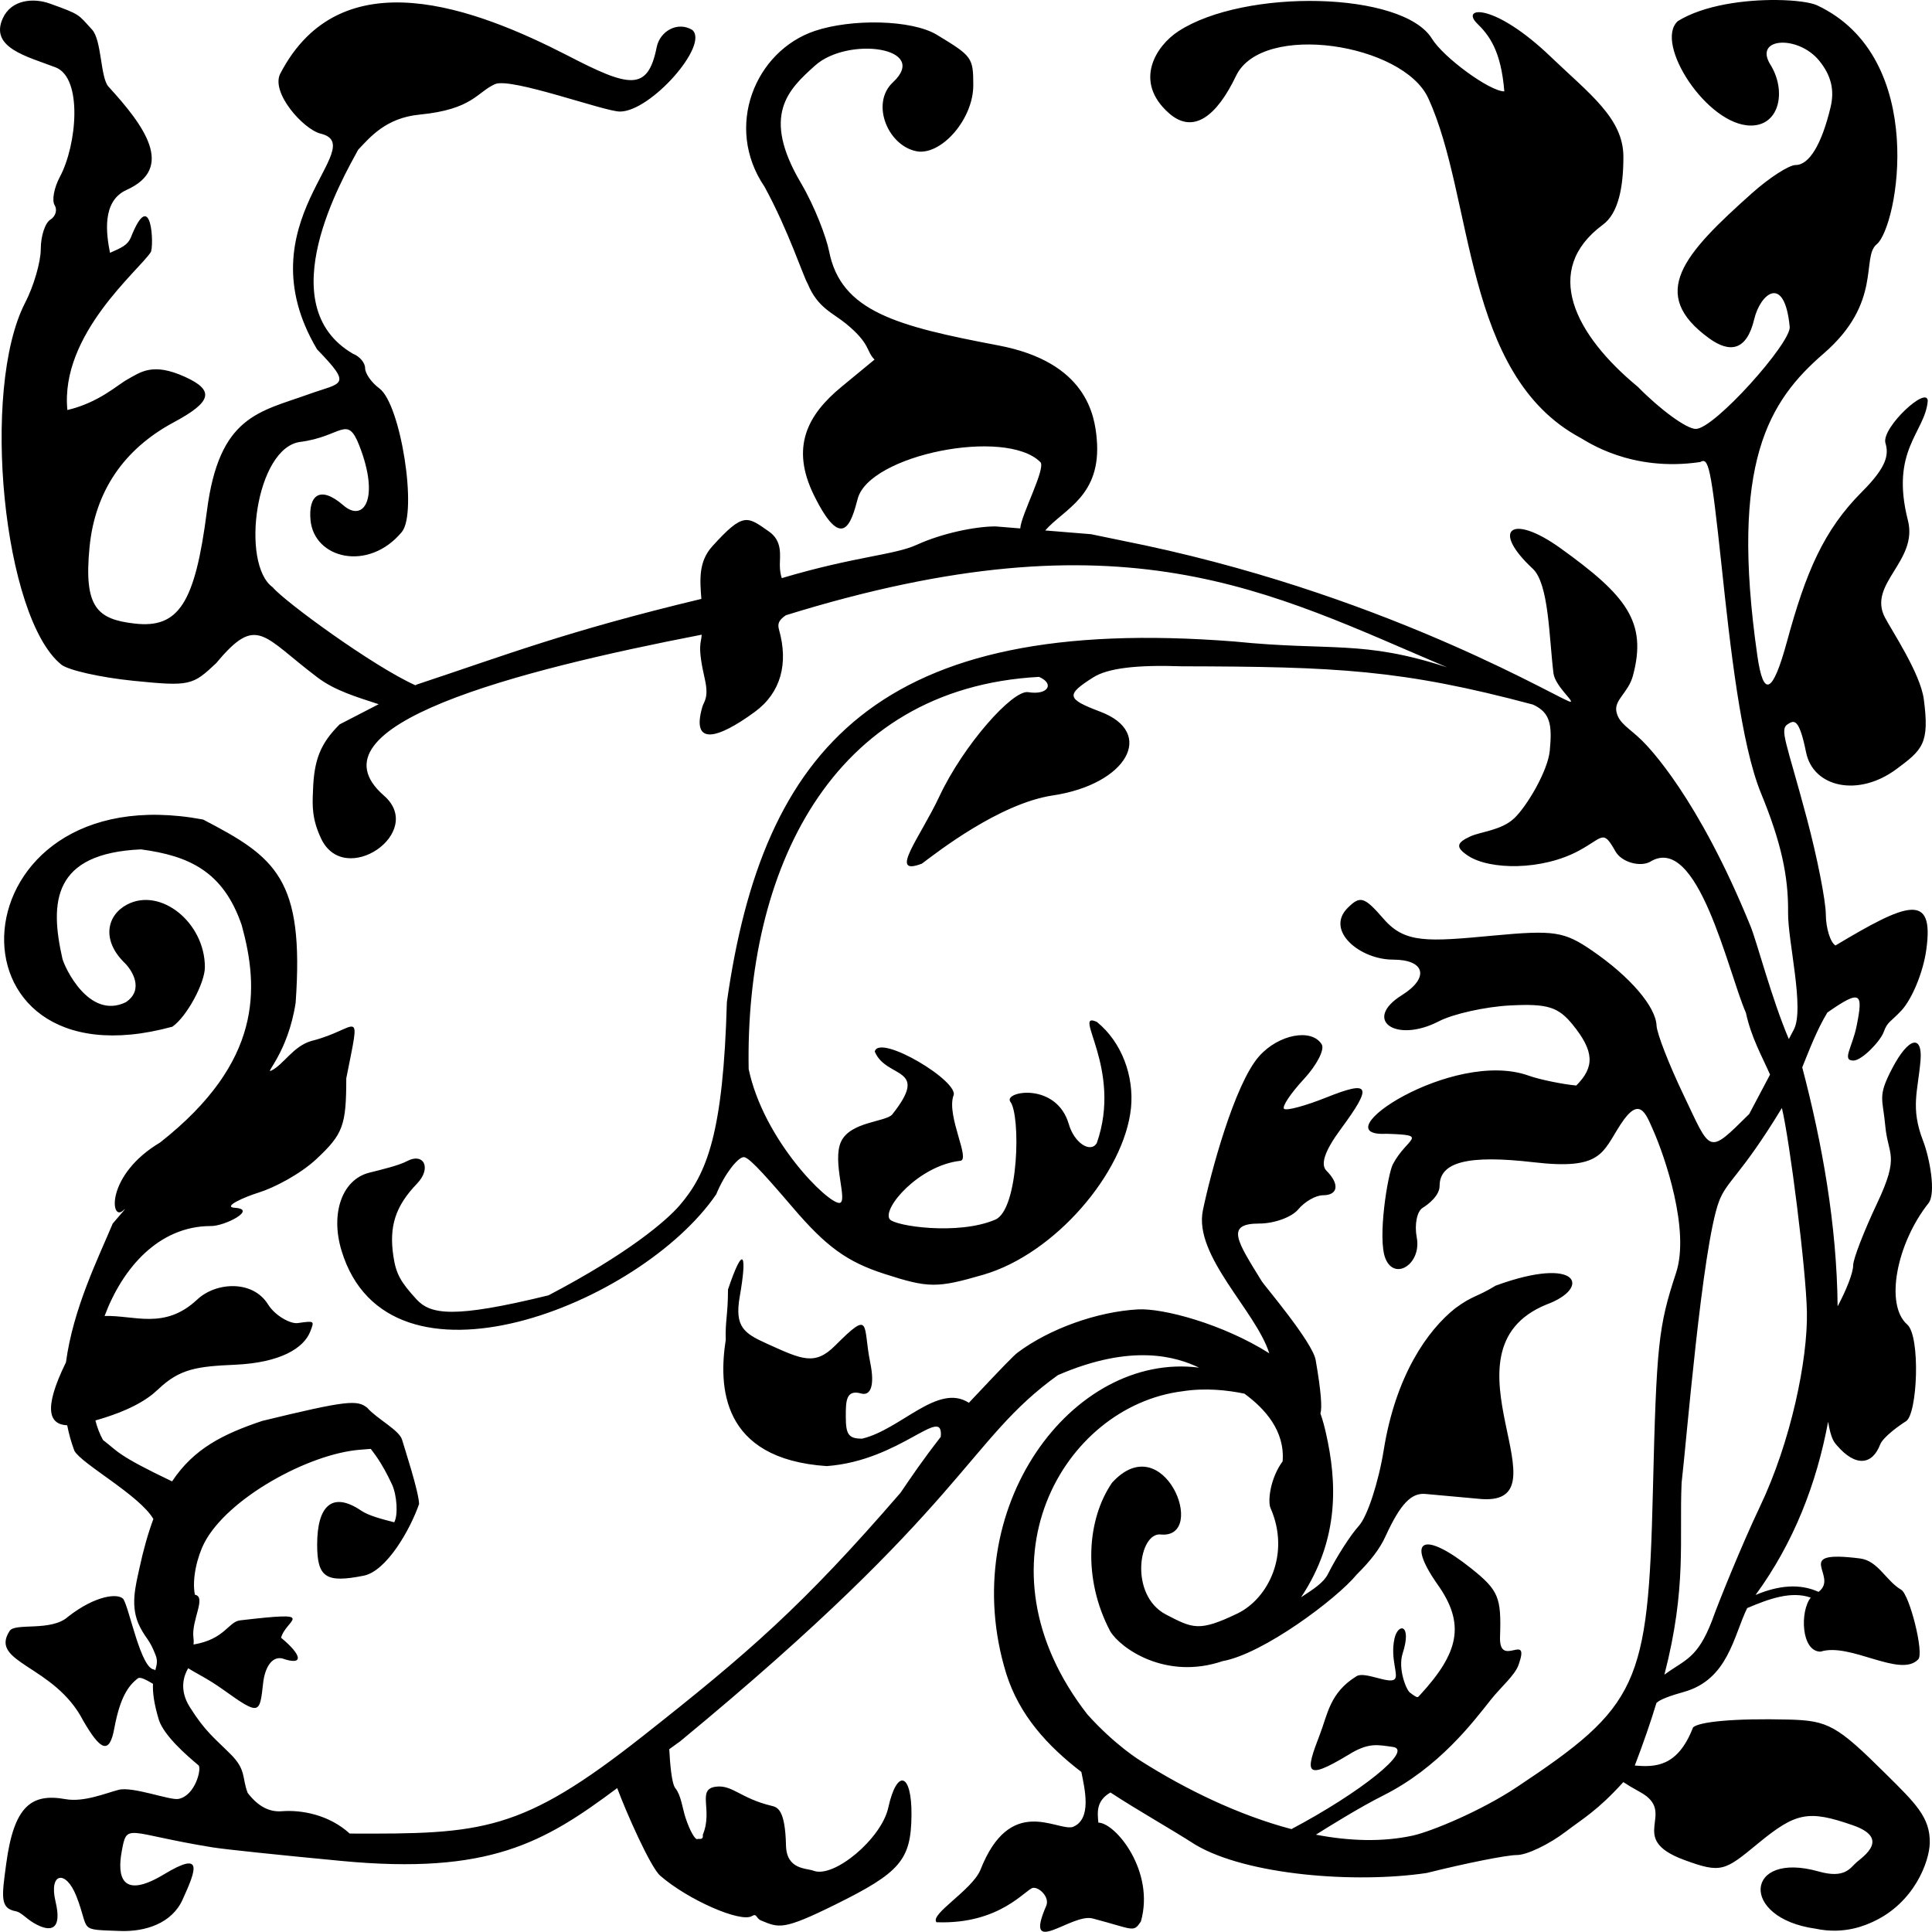 <?xml version="1.0" encoding="UTF-8"?>
<svg version="1.0" xmlns="http://www.w3.org/2000/svg" xmlns:xlink="http://www.w3.org/1999/xlink" x="0px" y="0px" viewBox="0 0 1000 1000">
<path d="M 919.627 0.008 C 903.373 -0.161 881.986 2.52 868.42 10.947 C 855.968 22.312 883.601 64.984 906.258 64.984 C 921.297 64.984 924.705 46.832 916.344 33.443 C 907.513 19.303 930.794 18.047 941.666 31.473 C 947.782 39.025 949.629 46.581 947.52 55.422 C 942.925 74.679 936.447 85.412 929.42 85.412 C 925.973 85.412 915.775 91.998 906.76 100.047 C 871.368 131.644 852.905 152.098 884.635 175.104 C 895.592 183.048 904.133 181.357 907.979 165.209 C 911.149 151.893 923.673 141.525 926.352 169.184 C 927.142 177.34 887.39 222.008 877.74 222.008 C 873.004 222.008 859.503 212.2 847.738 200.213 C 815.057 173.217 797.916 139.798 829.594 116.35 C 837.743 110.413 840.266 96.734 840.266 81.172 C 840.266 61.259 822.783 48.664 802.715 29.436 C 773.196 1.152 756.111 3.526 764.344 11.928 C 770.908 18.322 776.931 26.28 778.635 47.297 C 771.043 47.297 747.163 29.76 741.17 20.027 C 726.052 -4.526 644.126 -6.116 609.889 16.201 C 598.475 23.641 586.412 42.078 605.021 58.561 C 617.673 69.767 629.856 60.073 639.873 39.066 C 653.575 11.207 726.209 22.548 739.225 50.748 C 763.021 102.307 757.099 194.016 818.068 226.639 C 821.198 228.313 844.053 244.47 880.02 239.15 C 884.279 236.727 885.489 240.477 891.125 293.229 C 895.52 334.368 901.083 385.227 911.502 410.592 C 921.698 435.413 925.739 453.222 925.504 472.312 C 925.323 487.07 934.169 522.161 928.463 532.955 L 925.893 537.818 C 917.073 517.138 909.371 487.526 906.125 479.543 C 878.988 412.799 853.407 386.755 849.93 383.338 C 843.173 376.697 837.878 374.459 836.65 368.326 C 835.424 362.193 842.792 358.633 845.189 349.779 C 852.758 321.831 841.65 308.14 807.686 283.738 C 782.311 265.508 771.476 274.005 793.338 294.354 C 801.703 302.14 801.769 329.677 804.059 348.393 C 804.858 354.923 814.475 362.684 812.969 363.223 C 810.774 364.26 723.392 310.234 592.729 282.287 L 564.727 276.5 L 541.004 274.566 C 550.699 263.413 570.299 256.803 567.666 227.09 C 566.586 214.899 562.348 187.441 516.746 178.789 C 464.094 168.799 435.266 161.23 429.143 130.068 C 427.735 122.905 421.794 106.985 414.551 94.709 C 393.778 59.501 408.176 46.238 421.854 33.953 C 438.883 18.657 481.584 24.552 462.18 42.607 C 450.106 53.841 460.154 76.706 475.615 78.469 C 488.227 79.4 503.771 61.167 503.771 44.166 C 503.771 29.708 503.136 29.07 485.02 18.062 C 471.814 10.038 440.512 9.679 421.744 16.008 C 390.859 26.423 374.668 65.672 395.713 96.643 C 408.094 119.271 415.872 143.368 418.068 146.861 C 423.118 159.285 431.156 162.014 437.906 167.553 C 450.755 178.095 448.216 181.704 452.66 186.117 L 435.467 200.289 C 417.876 214.789 409.049 231.512 421.35 256.438 C 435.93 285.983 440.588 271.009 443.947 258.164 C 449.898 235.407 520.532 221.225 538.488 239.182 C 541.548 242.242 528.441 266.64 528.08 273.514 L 515.289 272.471 C 504.988 272.471 487.848 275.912 474.566 281.963 C 462.626 287.402 442.88 287.865 404.646 299.238 C 404 297.323 403.639 295.054 403.639 292.273 C 403.639 287.481 405.095 280.031 397.994 275.096 C 386.79 267.308 384.917 264.806 368.68 282.777 C 361.583 290.632 362.212 299.81 363.025 309.99 C 292.806 326.841 261.98 338.991 215.723 354.314 L 214.996 354.689 C 193.066 344.848 147.192 311.278 141.184 304 C 124.33 291.9 132.364 231.713 155.416 228.73 C 176.975 225.942 179.617 214.368 185.984 230.656 C 196.695 258.054 188.24 270.687 177.719 261.557 C 165.355 250.827 159.608 256.733 160.711 269.092 C 162.513 289.281 190.752 296.117 207.982 275.355 C 216.244 265.4 207.446 209.184 196.348 201.02 C 192.298 198.041 188.984 193.335 188.984 190.564 C 188.984 187.793 186.171 184.447 182.732 183.127 C 139.257 157.845 177.567 91.936 185.385 77.502 C 191.54 71.045 199.665 61.024 217.174 59.32 C 244.634 56.647 246.787 47.784 256.186 43.557 C 264.37 39.875 312.712 57.703 320.863 57.74 C 336.778 57.804 367.296 23.18 358.303 15.479 C 350.676 10.878 341.564 16.14 339.912 24.391 C 335.275 47.557 325.802 45.346 293.521 28.598 C 246.672 4.599 176.587 -22.567 145.078 38.094 C 140.005 47.86 156.908 66.802 165.82 69.133 C 192.659 75.514 125.118 115.211 164.115 180.828 C 182.724 200.028 176.991 197.862 159.943 203.996 C 134.188 213.264 113.437 215.122 107.115 264.367 C 100.956 312.35 92.455 325.364 69.709 322.758 C 50.26 320.53 43.294 314.387 46.35 283.162 C 49.157 254.474 63.978 232.506 89.904 218.602 C 109.723 207.973 111.194 202.097 95.793 195.08 C 79.076 187.464 72.78 192.608 66.092 196.305 C 60.553 199.366 51.25 208.342 34.875 212.229 C 31.026 173.113 71.882 140.022 78.012 130.551 C 79.787 127.808 78.587 95.349 67.67 123.055 C 65.978 126.843 63.093 128.172 56.939 130.861 C 55.055 121.354 52.493 104.157 65.516 98.299 C 90.707 86.965 74.779 65.193 56.164 44.854 C 51.892 40.186 52.744 20.816 47.598 15.258 C 40.267 7.34 41.929 7.637 25.783 1.844 C 17.305 -1.198 5.877 -0.254 1.451 9.459 C -5.457 24.621 13.723 29.142 28.729 34.848 C 42.883 40.229 39.86 74.97 31 91.525 C 27.991 97.148 26.764 103.747 28.273 106.189 C 29.783 108.632 28.788 112.008 26.061 113.693 C 23.334 115.379 21.102 122.225 21.102 128.908 C 21.102 135.591 17.468 148.085 13.027 156.672 C -10.139 201.471 1.702 319.903 31.758 344.016 C 35.289 346.848 51.624 350.613 69.064 352.381 C 98.524 355.368 99.67 354.718 111.936 343.217 C 133.172 317.661 135.942 329.317 164.553 350.807 C 173.559 357.571 184.911 360.842 196 364.5 L 175.77 374.949 C 165.825 384.894 162.479 393.279 161.998 409.465 C 161.638 417.221 161.462 424.01 166.221 434.07 C 178.391 459.799 220.5 430.856 198.76 411.838 C 157.139 375.57 267.533 347.035 363.191 328.512 C 363.02 333.11 360.68 333.589 364.916 351.953 C 366.927 361.254 364.356 363.03 363.543 365.828 C 357.675 386.029 370.946 382.921 390.672 368.477 C 404.255 358.53 408.129 343.389 403.242 326.01 C 402.362 322.882 402.99 321.071 406.727 318.459 C 582.015 264.081 656.707 306.314 749.031 345.41 C 705.055 331.076 689.136 337.134 639.021 332.051 C 454.538 317.536 394.794 387.413 376.229 518.656 C 374.344 586.253 366.015 607.402 351.746 623.928 L 351.746 623.93 C 344.867 631.897 325.148 648.845 283.895 670.463 C 234.75 682.498 222.832 680.474 215.512 672.459 C 207.462 663.646 205.005 659.525 203.621 650.266 C 201.332 634.944 204.482 624.452 215.885 612.602 C 223.427 604.764 219.542 596.268 210.484 601.09 C 206.443 603.241 197.509 605.38 191.146 606.977 C 177.017 610.523 170.992 628.078 176.721 647.143 C 200.819 727.34 331.677 675.319 370.703 618.189 C 375.339 607.004 381.878 599.368 384.646 598.961 C 386.757 598.425 392.404 604.017 410.381 625.059 C 427.714 645.348 438.459 653.125 457.764 659.359 C 480.624 666.743 484.943 666.779 508.982 659.791 C 546.062 649.012 581.995 606.949 585.406 573.416 C 586.996 557.087 580.771 539.549 567.771 528.971 C 554.285 522.801 581.325 553.132 567.658 591.75 C 564.275 597.022 555.979 591.4 553.254 581.971 C 546.866 559.868 519.529 564.823 522.883 570.166 C 528.411 576.99 527.363 626.02 515.205 631.258 C 495.982 639.539 463.03 634.605 460.504 631.045 C 456.52 625.43 475.681 603.23 497.006 600.838 C 502.506 600.37 490.041 578.088 493.408 567.361 C 497.663 560.274 455.028 534.711 452.768 544.281 C 458.682 558.626 481.798 551.742 461.742 576.934 C 458.205 580.747 440.102 580.601 435.322 590.928 C 430.542 601.255 439.083 622.056 434.562 622.637 C 428.681 623.158 395.312 590.355 387.506 553.344 C 385.677 451.557 429.416 356.219 537.797 350.35 C 545.98 353.865 542.535 359.963 532.158 358.258 C 524.232 356.955 498.777 385.46 486.213 412.225 C 476.102 433.763 459.468 453.869 477.186 447.008 C 484.592 441.483 517.12 415.887 544.988 411.703 C 583.282 405.954 598.382 379.268 569.508 368.369 C 551.974 361.751 551.549 359.684 565.85 350.613 C 573.297 345.89 588.041 344.043 611.713 344.873 C 691.481 345.065 725.388 346.498 793.439 364.688 C 802.46 368.805 803.47 375.113 802.154 388.615 C 801.138 399.038 790.339 417.339 783.723 423.572 C 777.106 429.806 766.479 430.44 761.064 432.91 C 753.713 436.263 753.394 438.614 759.77 442.877 C 770.971 450.367 798.101 450.666 817.268 440.295 C 830.053 433.376 829.634 429.118 836.156 440.672 C 839.348 446.325 848.877 448.861 854.041 446.092 C 878.818 430.64 894.367 502.999 903.674 524.215 C 906.497 537.127 911.881 546.455 916.172 556.207 L 905.389 576.604 C 883.716 598.042 885.758 596.747 871.311 566.545 C 863.846 550.94 857.599 534.88 857.43 530.855 C 857.016 521.004 843.727 505.532 824.111 492.068 C 809.583 482.096 804.42 481.312 772.814 484.273 C 738.903 487.451 727.214 488.329 716.238 475.705 C 706.106 464.052 704.062 463.425 697.514 469.973 C 685.851 481.636 703.776 496.705 721.07 496.705 C 737.656 496.705 739.985 506.116 725.619 515.088 C 705.135 527.88 722.416 540.164 744.691 528.645 C 752.157 524.784 768.776 521.082 781.623 520.416 C 800.969 519.414 806.546 521.138 814.086 530.449 C 825.101 544.052 825.564 552.178 815.873 561.869 C 809.295 561.262 797.192 558.89 791.287 556.77 C 751.769 542.58 683.062 588.665 717.584 586.844 C 740.424 587.562 728.243 588.777 720.949 602.615 C 718.317 607.61 712.848 641.046 717.119 651.459 C 721.94 663.213 735.899 654.072 733.305 640.5 C 732.042 633.895 733.41 627.006 736.346 625.191 C 739.282 623.377 745.135 618.857 745.135 613.83 C 745.135 601.37 759.957 597.652 793.92 601.594 C 829.205 605.689 829.299 596.625 838.791 582.031 C 848.608 566.937 851.751 576.057 855.818 585.299 C 861.596 598.428 874.856 636.628 867.514 658.875 C 858.359 686.613 857.375 695.926 855.521 772.342 C 853.097 872.307 848.073 883.177 784.918 925.125 C 766.69 937.232 741.238 947.864 731.205 950.109 C 715.495 953.515 698.444 952.946 681.117 949.627 C 687.921 945.329 704.051 935.313 715.887 929.381 C 744.848 914.864 762.451 891.352 771.732 879.668 C 777.012 873.021 784.082 867.218 786.053 861.611 C 792.232 844.033 775.834 864.128 776.416 847.215 C 777.115 826.883 775.762 823.195 761.539 811.846 C 737.065 792.318 727.396 796.302 744.018 820.033 C 758.781 840.743 754.919 855.644 735.088 877.227 C 733.695 878.446 734.399 879.606 729.713 876.025 C 727.872 874.619 723.459 863.702 726.006 855.814 C 730.992 840.373 723.589 839.92 721.785 848.105 C 719.443 858.733 724.188 867.072 721.838 869.186 C 718.922 871.808 706.278 864.936 702.119 867.619 C 688.28 876.111 687.161 887.402 683.205 897.629 C 675.591 917.316 674.868 922.207 697.918 908.293 C 708.352 901.794 712.963 903.112 720.951 904.209 C 731.911 905.715 703.992 927.915 668.447 946.742 C 641.142 939.535 613.788 926.24 590.484 911.465 C 590.484 911.465 577.365 903.542 562.904 887.477 C 502.522 810.062 550.152 727.812 612.051 720.119 C 623.854 718.258 635.235 719.531 644.109 721.352 C 654.807 729.188 665.13 740.672 663.887 756.377 C 657.308 765.366 656.154 777.233 657.602 780.514 C 667.997 804.076 656.64 827.424 640.338 835.227 C 620.578 844.685 617.402 842.867 603.602 835.73 C 584.124 825.658 589.5 792.304 601.219 794.291 C 625.222 795.886 602.354 738.136 575.615 767.428 C 562.627 786.302 560.271 817.08 574.646 844.336 C 579.951 853.15 603.393 869.801 632.828 859.793 C 653.803 856.076 691.931 827.533 702.199 815.014 C 709.545 807.704 714.18 801.666 717.139 795.193 C 724.921 778.167 730.608 772.58 737.818 773.268 C 743.185 773.779 755.259 774.877 764.65 775.707 C 814.689 781.51 741.492 699.355 800.393 675.24 C 823.854 666.669 817.503 649.585 774.164 665.439 C 763.9 671.699 762.682 670.235 753.23 677.16 C 738.792 688.649 722.427 711.982 716.232 750.447 C 713.53 767.229 707.747 784.906 703.383 789.729 C 699.019 794.551 691.809 805.776 687.361 814.674 C 685.12 819.158 680.025 822.434 673.438 826.738 C 693.755 796.178 691.794 766.27 686.389 742.15 C 685.602 738.639 684.701 735.128 683.457 731.609 C 684.319 728.774 683.938 720.902 680.986 703.945 C 679.368 694.652 654.452 665.4 653.129 663.248 C 640.383 642.512 633.935 633.301 651.844 633.301 C 659.565 633.301 668.615 630.007 671.955 625.982 C 675.295 621.958 681.054 618.666 684.75 618.666 C 692.648 618.666 693.483 612.872 686.58 605.969 C 683.312 602.701 685.738 595.59 693.896 584.531 C 710.643 561.833 709.313 558.919 686.389 568.092 C 675.545 572.431 665.743 575.052 664.607 573.916 C 663.472 572.78 668.066 565.891 674.818 558.609 C 681.57 551.328 685.754 543.202 684.115 540.551 C 678.897 532.107 661.793 535.357 651.717 546.707 C 638.931 561.109 626.485 607.724 622.613 626.461 C 617.74 650.044 650.076 678.54 656.971 700.465 C 632.793 685.173 601.862 677.032 589.021 677.74 C 567.899 678.906 543.249 687.742 526.758 700.059 C 524.715 701.584 519.44 707.005 501.486 726.086 C 485.425 715.68 466.411 739.828 446.252 744.645 C 439.097 744.716 437.787 742.254 437.787 733.311 C 437.787 725.722 437.655 718.979 445.715 721.266 C 450.588 722.649 452.881 717.243 450.441 705.324 C 446.452 685.833 451.292 677.419 432.307 696.441 C 421.776 706.994 415.16 703.728 396.996 695.502 C 385.229 690.173 380.105 686.918 382.889 671.109 C 386.682 649.568 385.016 643.076 376.807 667.451 C 376.799 680.6 375.322 683.723 375.648 693.461 C 371.972 717.225 372.875 755.153 427.895 758.85 C 466.297 756.034 488.483 726.615 486.938 743.707 C 476.908 756.639 472.127 763.865 466.084 772.678 C 415.566 831.142 387.463 855.469 332.635 898.68 C 269.653 948.316 249.785 949.34 181.01 949.049 C 170.267 939.231 155.93 936.696 145.877 937.492 C 139.466 938 133.653 935.101 128.197 928.006 C 125.143 920.028 127.561 916.164 119.357 907.955 C 111.154 899.746 106.248 896.347 98.203 883.516 C 92.476 874.38 95.307 866.985 97.416 863.471 C 102.202 866.522 107.459 868.808 115.43 874.504 C 134.476 888.107 134.394 887.303 136.201 871.127 C 137.023 863.771 140.325 857.251 145.992 858.383 C 157.673 862.451 156.214 856.521 145.48 847.697 C 148.098 838.028 165.797 833.82 124.232 838.705 C 118.177 839.417 116.413 848.487 100.158 851.203 C 100.297 850.309 100.306 849.156 100.117 847.627 C 98.995 838.564 107.031 826.526 100.873 825.422 C 99.228 817.197 102.154 805.56 105.793 798.545 C 117.683 775.627 159.553 752.502 186.311 750.383 L 191.92 749.939 C 193.136 751.718 197.316 756.339 202.877 768.287 C 205.515 773.956 206.113 784.405 204.033 787.928 C 197.127 786.179 190.609 784.389 186.98 781.926 C 171.972 771.737 164.16 779.376 164.16 799.479 C 164.16 816.474 168.672 819.488 188.252 815.572 C 200.051 813.212 212.244 791.9 216.92 778.463 C 216.726 771.921 209.493 749.952 208.113 745.207 C 206.655 740.192 195.087 734.413 190.078 728.654 C 184.907 724.524 179.834 724.724 135.729 735.461 C 115.41 742.279 100.311 749.823 89.066 766.764 C 60.027 752.916 61.102 751.222 53.32 745.35 C 51.653 742.364 50.34 738.955 49.371 735.23 C 66.886 730.244 76.149 724.593 81.865 719.117 C 93.131 708.324 102.299 707.255 121.709 706.383 C 145.109 705.331 157.282 697.824 160.629 689.111 C 162.763 683.556 162.859 683.609 154.066 684.83 C 150.492 685.326 142.5 681.216 138.674 675.072 C 130.822 662.465 111.83 663.503 102.086 672.633 C 85.18 688.472 69.701 680.697 54.131 681.145 C 63.496 656.13 82.268 634.671 109 634.594 C 116.058 634.826 133.448 625.896 121.617 625.168 C 114.817 624.749 126.25 619.633 134.078 617.205 C 141.703 614.84 155.268 607.862 163.77 599.92 C 177.568 587.03 179.227 582.547 179.227 558.166 C 187.002 518.887 185.986 532.608 161.238 538.779 C 151.687 541.503 146.849 551.031 140.359 554.178 C 136.829 555.89 149.08 544.719 153.023 519.027 C 157.597 454.756 142.674 443.681 105.109 424.186 C -25.021 399.91 -33.499 565.002 89.23 531.414 C 96.666 526.237 106.049 508.837 106.049 500.602 C 106.049 477.53 83.155 459.087 65.803 468.18 C 55.36 473.652 52.321 486.551 64.582 498.467 C 67.846 501.639 75.104 512.045 65.109 518.758 C 45.935 528.03 33.284 500.323 32.293 496.154 C 25.643 466.819 27.333 441.673 72.959 439.635 C 97.449 442.92 115.514 450.744 125.113 478.875 C 134.045 511.397 135.968 549.596 82.877 591.348 C 54.724 608.093 57.059 632.525 63.652 626.617 C 66.482 624.082 62.768 628.042 58.35 633.301 C 50.809 651.297 37.873 677.269 34.15 705.105 C 21.714 730.462 26.025 737.3 34.783 737.736 C 35.647 742.155 36.866 746.562 38.506 750.934 C 42.307 757.795 72.21 773.897 79.389 786.238 C 76.654 793.567 74.243 802.042 72.115 811.922 C 70.157 821.108 67.115 831.791 72.498 842.209 C 75.92 848.832 77.244 848.203 80.541 856.686 C 81.739 859.767 81.114 861.799 80.355 864.588 C 80.187 864.438 80.034 864.308 79.857 864.146 C 72.907 863.917 67.028 832.657 63.832 827.641 C 61.047 824.532 49.473 825.71 35.285 836.762 C 26.498 844.739 7.622 839.702 4.941 844.24 C -5.799 860.838 28.219 861.763 43.082 890.641 C 51.733 905.557 56.659 908.998 59.246 894.141 C 62.157 878.837 66.231 872.585 71.385 868.701 C 72.64 867.755 75.859 869.591 79.184 871.533 C 78.982 875.73 79.58 881.553 82.318 890.486 C 85.236 898.637 96.263 908.304 102.771 913.742 C 104.448 915.389 101.139 929.345 92.418 931.119 C 88.057 932.006 68.695 924.517 61.383 926.414 C 54.72 928.142 43.378 932.934 33.893 931.234 C 16.338 928.087 7.248 934.612 3.221 964.639 C 0.917 981.818 -0.096 987.746 8.195 989.262 C 10.848 989.747 13.446 992.91 17.25 995.191 C 26.384 1000.67 32.267 998.913 28.752 984.275 C 25.178 969.394 34.003 967.434 39.521 981.447 C 46.747 999.794 39.831 998.641 62.176 999.471 C 75.207 999.954 88.895 995.541 94.453 983.359 C 101.836 967.179 105.171 957.901 84.887 970.145 C 62.783 983.485 60.724 971.062 62.949 958.611 C 65.755 942.914 65.05 948.912 109.98 956.188 C 116.451 957.235 144.611 960.166 176.541 963.197 C 253.287 970.513 281.734 953.673 319.459 925.516 C 324.215 938.288 336.687 966.449 341.691 970.826 C 355.912 983.264 383.377 995.349 389.219 991.738 C 391.784 990.153 391.259 992.926 393.881 994.021 C 403.247 997.933 405.349 999.16 432.422 985.773 C 465.959 969.191 471.586 962.711 471.783 939.428 C 471.969 917.569 464.263 915.181 459.756 935.701 C 456.254 951.646 431.655 972.351 421.049 968.281 C 417.399 966.88 407.118 967.833 406.832 955.213 C 406.411 936.635 402.447 935.428 399.43 934.707 C 383.319 930.861 379.093 923.732 370.605 924.783 C 360.399 926.046 369.167 936.702 363.783 949.641 C 364.108 952.75 361.918 951.478 360.799 951.928 C 359.839 952.08 357.293 948.278 354.854 940.936 C 353.212 935.993 352.562 929.266 349.543 925.539 C 347.608 923.15 346.765 912.309 346.412 905.375 C 348.247 904.037 350.116 902.686 352.029 901.32 C 502.072 777.598 500.042 745.92 547.555 711.77 C 586.263 695.014 609.215 702.458 620.631 707.887 C 555.173 699.498 494.326 780.625 520.865 866.367 C 527.631 887.854 542.238 903.755 559.709 917.16 C 561.412 925.831 565.403 941.717 555.152 945.676 C 546.704 947.707 522.76 928.695 507.395 968.018 C 502.844 978.511 481.08 990.869 484.736 994.947 C 517.859 996.189 531.06 977.556 534.719 977.143 C 538.052 976.766 543.41 982.103 541.529 986.438 C 529.547 1014.052 554.635 990.134 565.518 992.986 C 586.986 998.613 586.541 1000.507 590.518 994.566 C 597.913 968.63 577.45 943.506 568.51 943.389 C 567.994 937.895 567.37 932.111 574.766 927.789 C 589.311 937.331 604.762 945.871 618.781 954.859 C 645.315 970.557 701.168 974.982 738.447 969.457 C 758.904 964.345 779.9 960.162 785.105 960.162 C 790.311 960.162 801.766 954.673 810.561 947.965 C 819.486 941.157 826.709 937.301 840.24 922.402 C 842.348 923.823 845.084 925.481 848.799 927.504 C 868.968 938.485 841.083 951.396 871.727 962.697 C 890.955 969.789 892.726 968.371 909.967 954.16 C 929.562 938.008 936.092 936.759 959.061 944.766 C 978.257 951.457 964.86 960.587 961.008 963.869 C 957.7 966.688 955.154 972.583 941.318 968.67 C 902.979 957.828 900.186 992.759 939.627 998.264 L 939.627 998.262 C 954.794 1001.543 966.026 996.288 969.678 994.596 C 990.835 984.789 998.612 963.589 998.844 953.994 C 999.167 940.598 991.236 933.193 976.01 918.088 C 950.868 893.146 946.274 890.572 926.004 890.047 C 897.577 889.311 879.026 891.186 876.285 894.182 C 868.266 914.931 856.332 914.653 846.162 913.85 C 850.701 902.006 854.392 891.26 857.375 881.441 C 858.269 880.675 860.098 878.932 871.439 875.779 C 894.498 869.37 897.254 846.845 904.326 832.355 C 915.878 827.422 927.253 823.404 937.236 826.926 C 931.613 833.88 932.19 854.881 942.336 854.881 C 957.658 850.002 983.518 868.664 992.838 858.914 C 996.086 855.978 988.397 825.386 984.035 822.834 C 976.199 818.249 972.091 807.842 962.787 806.662 C 926.553 802.07 952.301 815.676 941.266 823.957 C 931.556 819.512 920.576 820.551 908.678 825.551 C 928.443 798.504 940.248 768.004 946.225 735.914 C 947.742 744.748 949.284 746.387 950.746 748.094 C 960.599 759.601 969.162 758.103 973.143 747.73 C 974.687 743.706 983.584 737.454 986.516 735.658 C 992.516 731.981 994.126 691.642 987.166 685.555 C 975.467 675.323 981.702 643.573 998.176 622.781 C 1002.179 617.729 998.856 599.374 995.293 590.262 C 988.791 573.262 992.704 564.829 994.057 548.916 C 995.173 535.792 988.184 536.09 979.258 553.256 C 971.719 567.752 974.503 568.387 975.822 582.781 C 977.229 598.135 983.495 597.661 971.594 622.818 C 964.775 637.233 959.195 651.668 959.195 654.896 C 959.195 658.946 955.489 667.969 951.432 675.629 C 951.346 675.791 951.237 675.945 951.145 676.102 C 950.748 634.391 943.249 591.968 932.832 552.463 C 936.633 543.101 940.371 533.148 945.828 524.098 C 963.318 511.848 964.401 513.961 961.023 530.85 C 958.732 542.308 953.133 548.936 959.34 548.936 C 963.7 548.936 973.284 538.954 975.029 534.096 C 976.937 528.784 978.521 529.054 984.107 523.107 C 989.694 517.161 995.514 502.979 997.041 491.592 C 1001.324 461.4 986.759 467.392 950.031 489.383 C 947.348 487.724 945.1 480.461 945.037 473.24 C 944.974 466.02 940.584 443.796 935.281 423.854 C 924.507 383.339 920.843 377.559 925.484 374.738 C 928.494 372.909 931.168 371.262 934.816 389.373 C 938.487 407.594 961.818 412.701 981.457 398.182 C 995.128 388.074 998.806 384.897 995.76 361.934 C 993.985 348.556 979.223 326.482 975.625 319.586 C 966.548 302.193 992.916 290.472 987.541 269.396 C 978.236 232.911 996.342 224.039 997.805 207.531 C 997.571 199.331 974.06 221.146 975.852 229.145 C 977.737 235.243 976.735 241.566 963.85 254.451 C 943.794 274.506 934.646 296.399 924.939 332.051 C 917.547 359.206 912.745 361.385 909.596 339.367 C 895.267 239.195 915.537 207.543 943.973 182.939 C 974.523 156.505 963.228 133.111 971.365 126.449 C 982.354 117.453 998.372 29.891 940.543 2.766 C 937.284 1.237 929.379 0.109 919.627 0.008 z M 922.305 573.498 C 926.252 589.812 934.822 656.74 935.252 679.066 C 935.725 703.672 927.004 746.232 910.857 780.018 C 901.746 799.081 889.073 830.416 886.158 838.793 C 878.515 858.673 872.122 858.958 861.494 866.811 C 873.173 821.543 869.104 797.092 870.398 767.457 C 872.815 747.23 881.023 645.546 889.68 622.043 C 893.714 611.091 900.748 608.95 922.223 573.623 C 922.251 573.583 922.276 573.539 922.305 573.498 z "/>
</svg>
